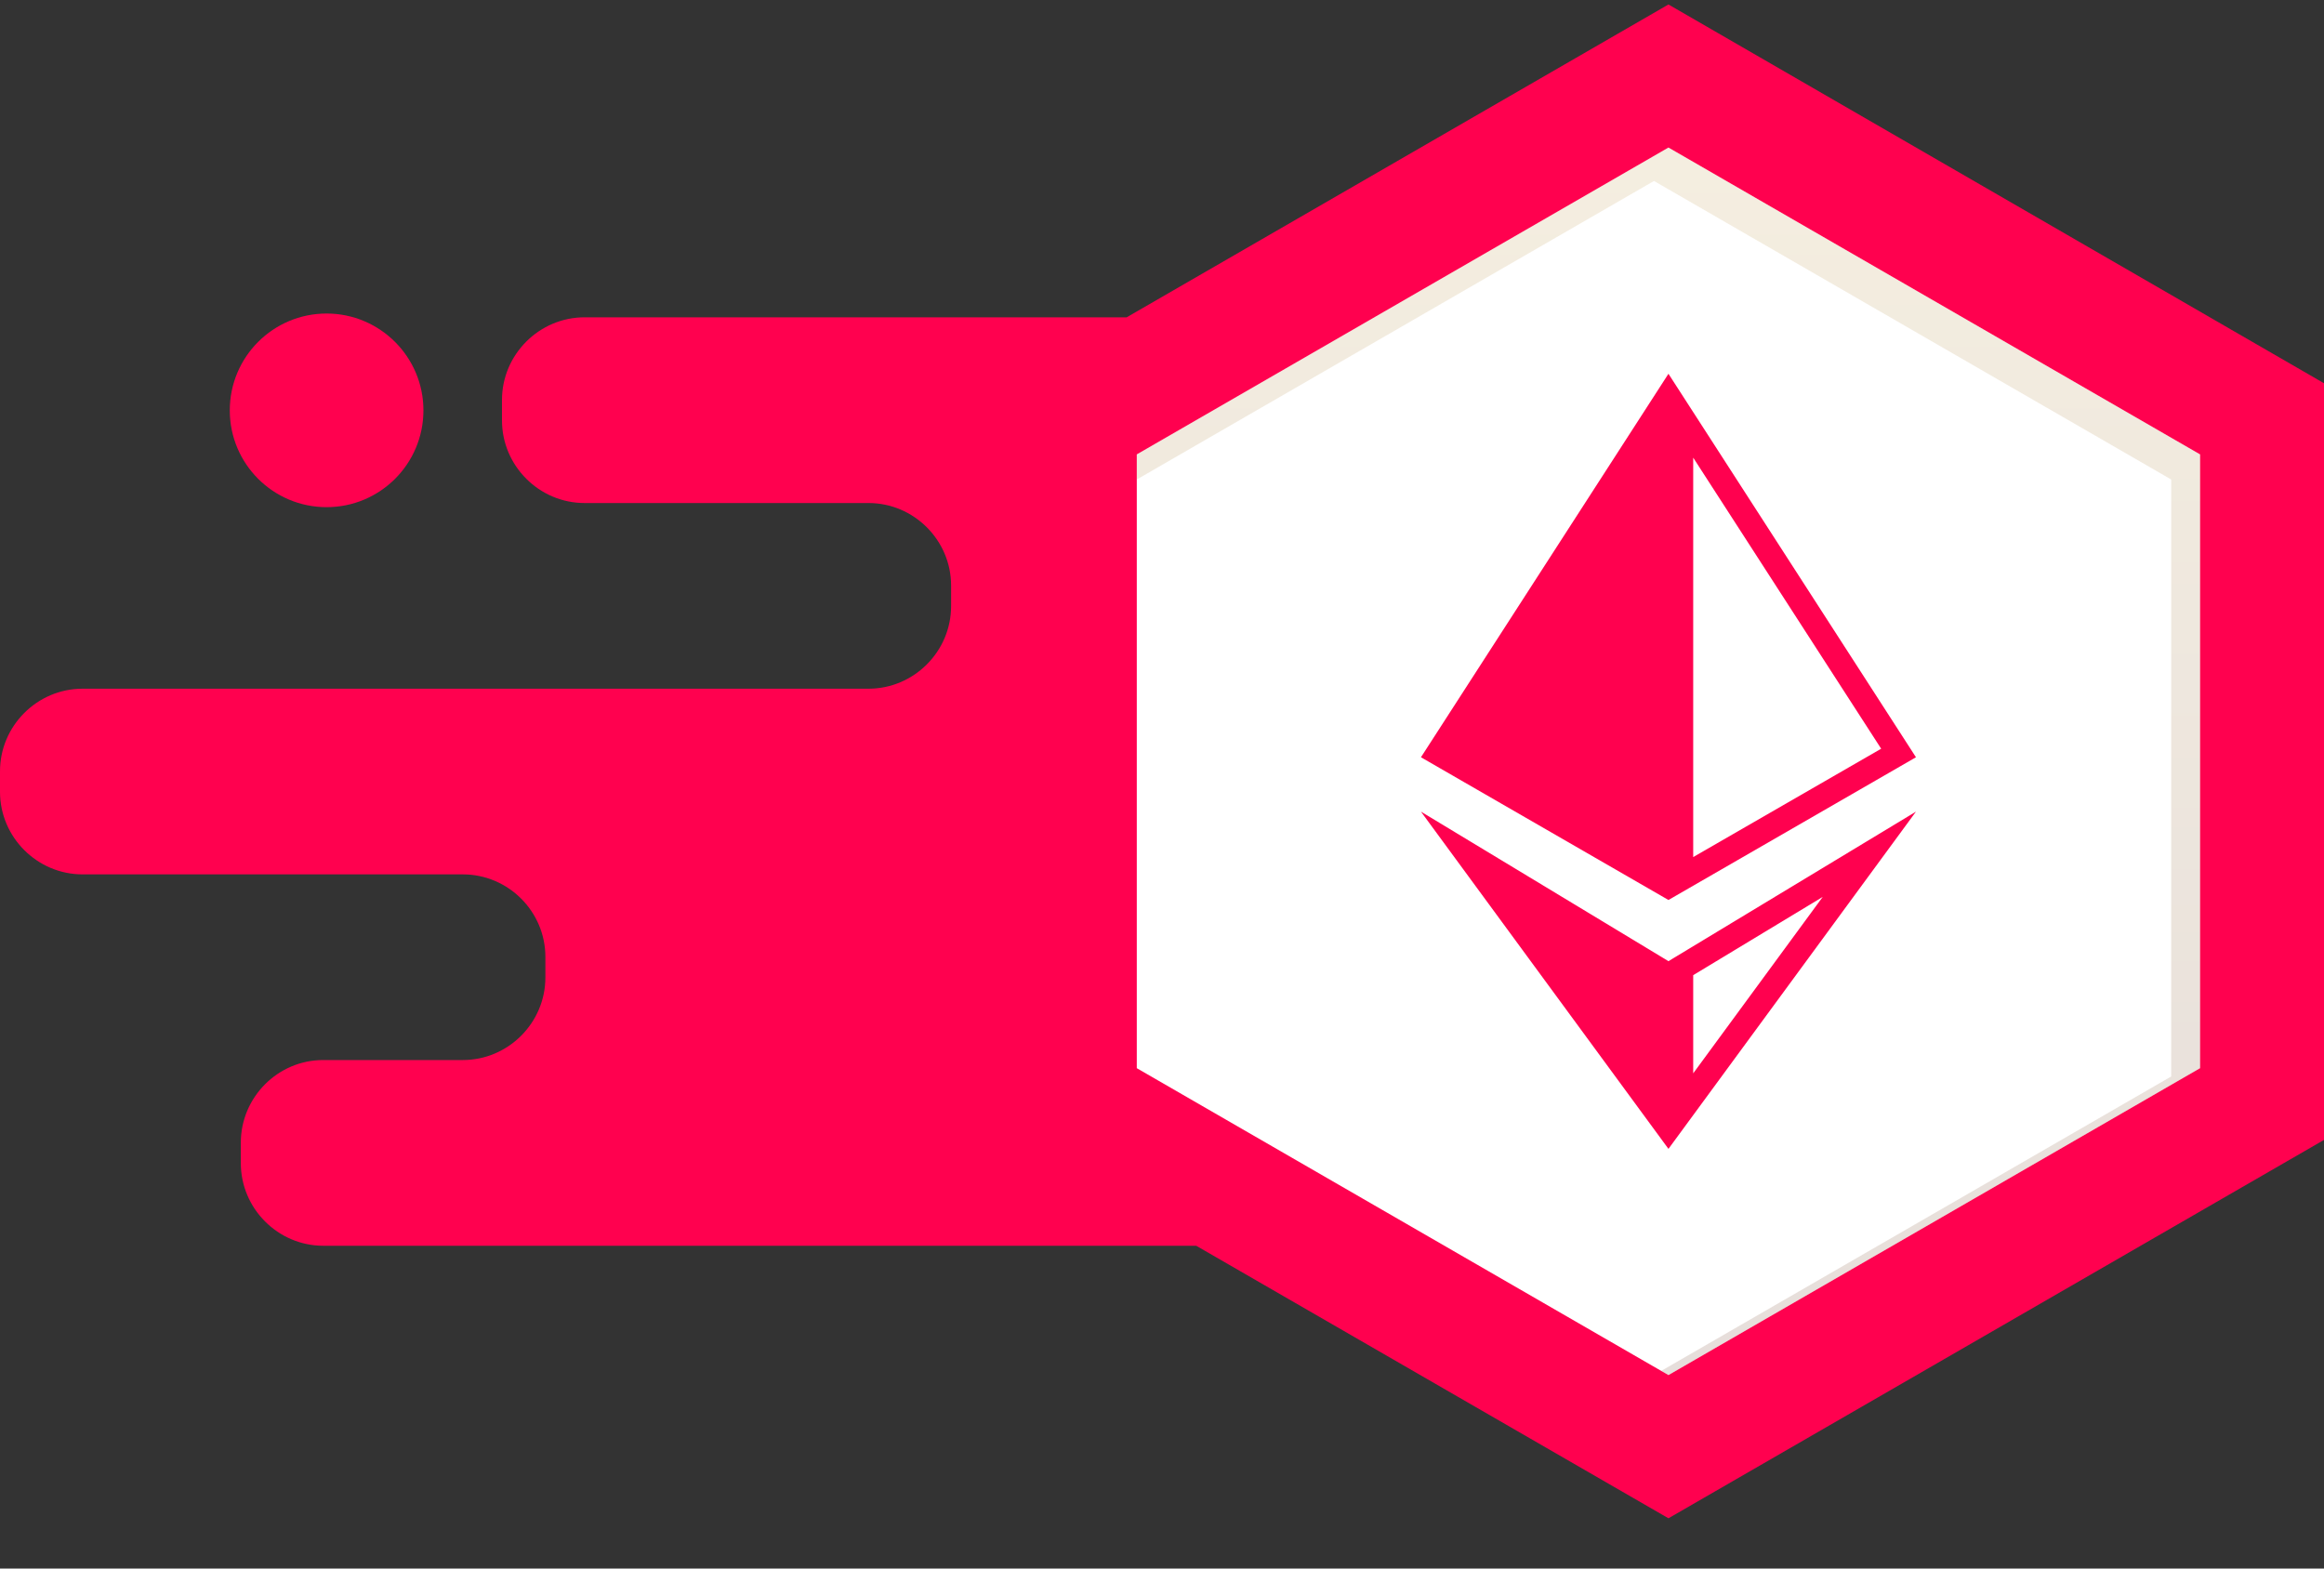 <svg width="40" height="27" viewBox="0 0 40 27" fill="none" xmlns="http://www.w3.org/2000/svg">
<rect x="0" y="0" width="40" height="27" fill="#333333" stroke="none"/>
<path d="M28.717 0.077L19.392 5.462H10.061C9.281 5.462 8.64 6.103 8.64 6.883V7.238C8.64 8.018 9.281 8.659 10.061 8.659H13.139H14.949C15.729 8.659 16.37 9.299 16.37 10.079V10.434C16.37 11.214 15.729 11.855 14.949 11.855H13.136H1.421C0.64 11.855 0 12.495 0 13.276V13.63C0 14.411 0.64 15.051 1.421 15.051H5.562H7.966C8.746 15.051 9.387 15.688 9.387 16.472V16.826C9.387 17.607 8.746 18.247 7.966 18.247H5.562C4.782 18.247 4.145 18.888 4.145 19.668V20.023C4.145 20.803 4.785 21.444 5.565 21.444H20.589L28.717 26.135L40 19.622V6.597L28.717 0.077Z" fill="#FF014F"/>
<path d="M7.288 7.064C7.288 7.984 6.542 8.73 5.621 8.73C4.701 8.73 3.955 7.984 3.955 7.064C3.955 6.143 4.701 5.397 5.621 5.397C6.539 5.397 7.288 6.143 7.288 7.064Z" fill="#FF014F"/>
<path d="M37.867 18.387L28.717 23.67L19.566 18.387V7.822L28.717 2.54L37.867 7.822V18.387Z" fill="white"/>
<g opacity="0.4">
<path opacity="0.4" d="M28.717 2.54L19.566 7.822V8.254L28.468 3.115L37.37 8.254V18.53L28.592 23.598L28.717 23.67L37.867 18.387V7.822L28.717 2.54Z" fill="url(#paint0_linear_0_1209)"/>
</g>
<path d="M28.717 6.434L24.457 13.035L28.717 15.492L32.977 13.035L28.717 6.434ZM29.143 7.878L32.378 12.888L29.143 14.753V7.878Z" fill="#FF014F"/>
<path d="M28.717 16.545L24.457 13.971L28.717 19.776L32.977 13.971L28.717 16.545ZM29.143 16.786L31.372 15.439L29.143 18.476V16.786Z" fill="#FF014F"/>
<defs>
<linearGradient id="paint0_linear_0_1209" x1="28.717" y1="23.671" x2="28.717" y2="2.539" gradientUnits="userSpaceOnUse">
<stop stop-color="#66321D"/>
<stop offset="1" stop-color="#BE963D"/>
</linearGradient>
</defs>
</svg>
